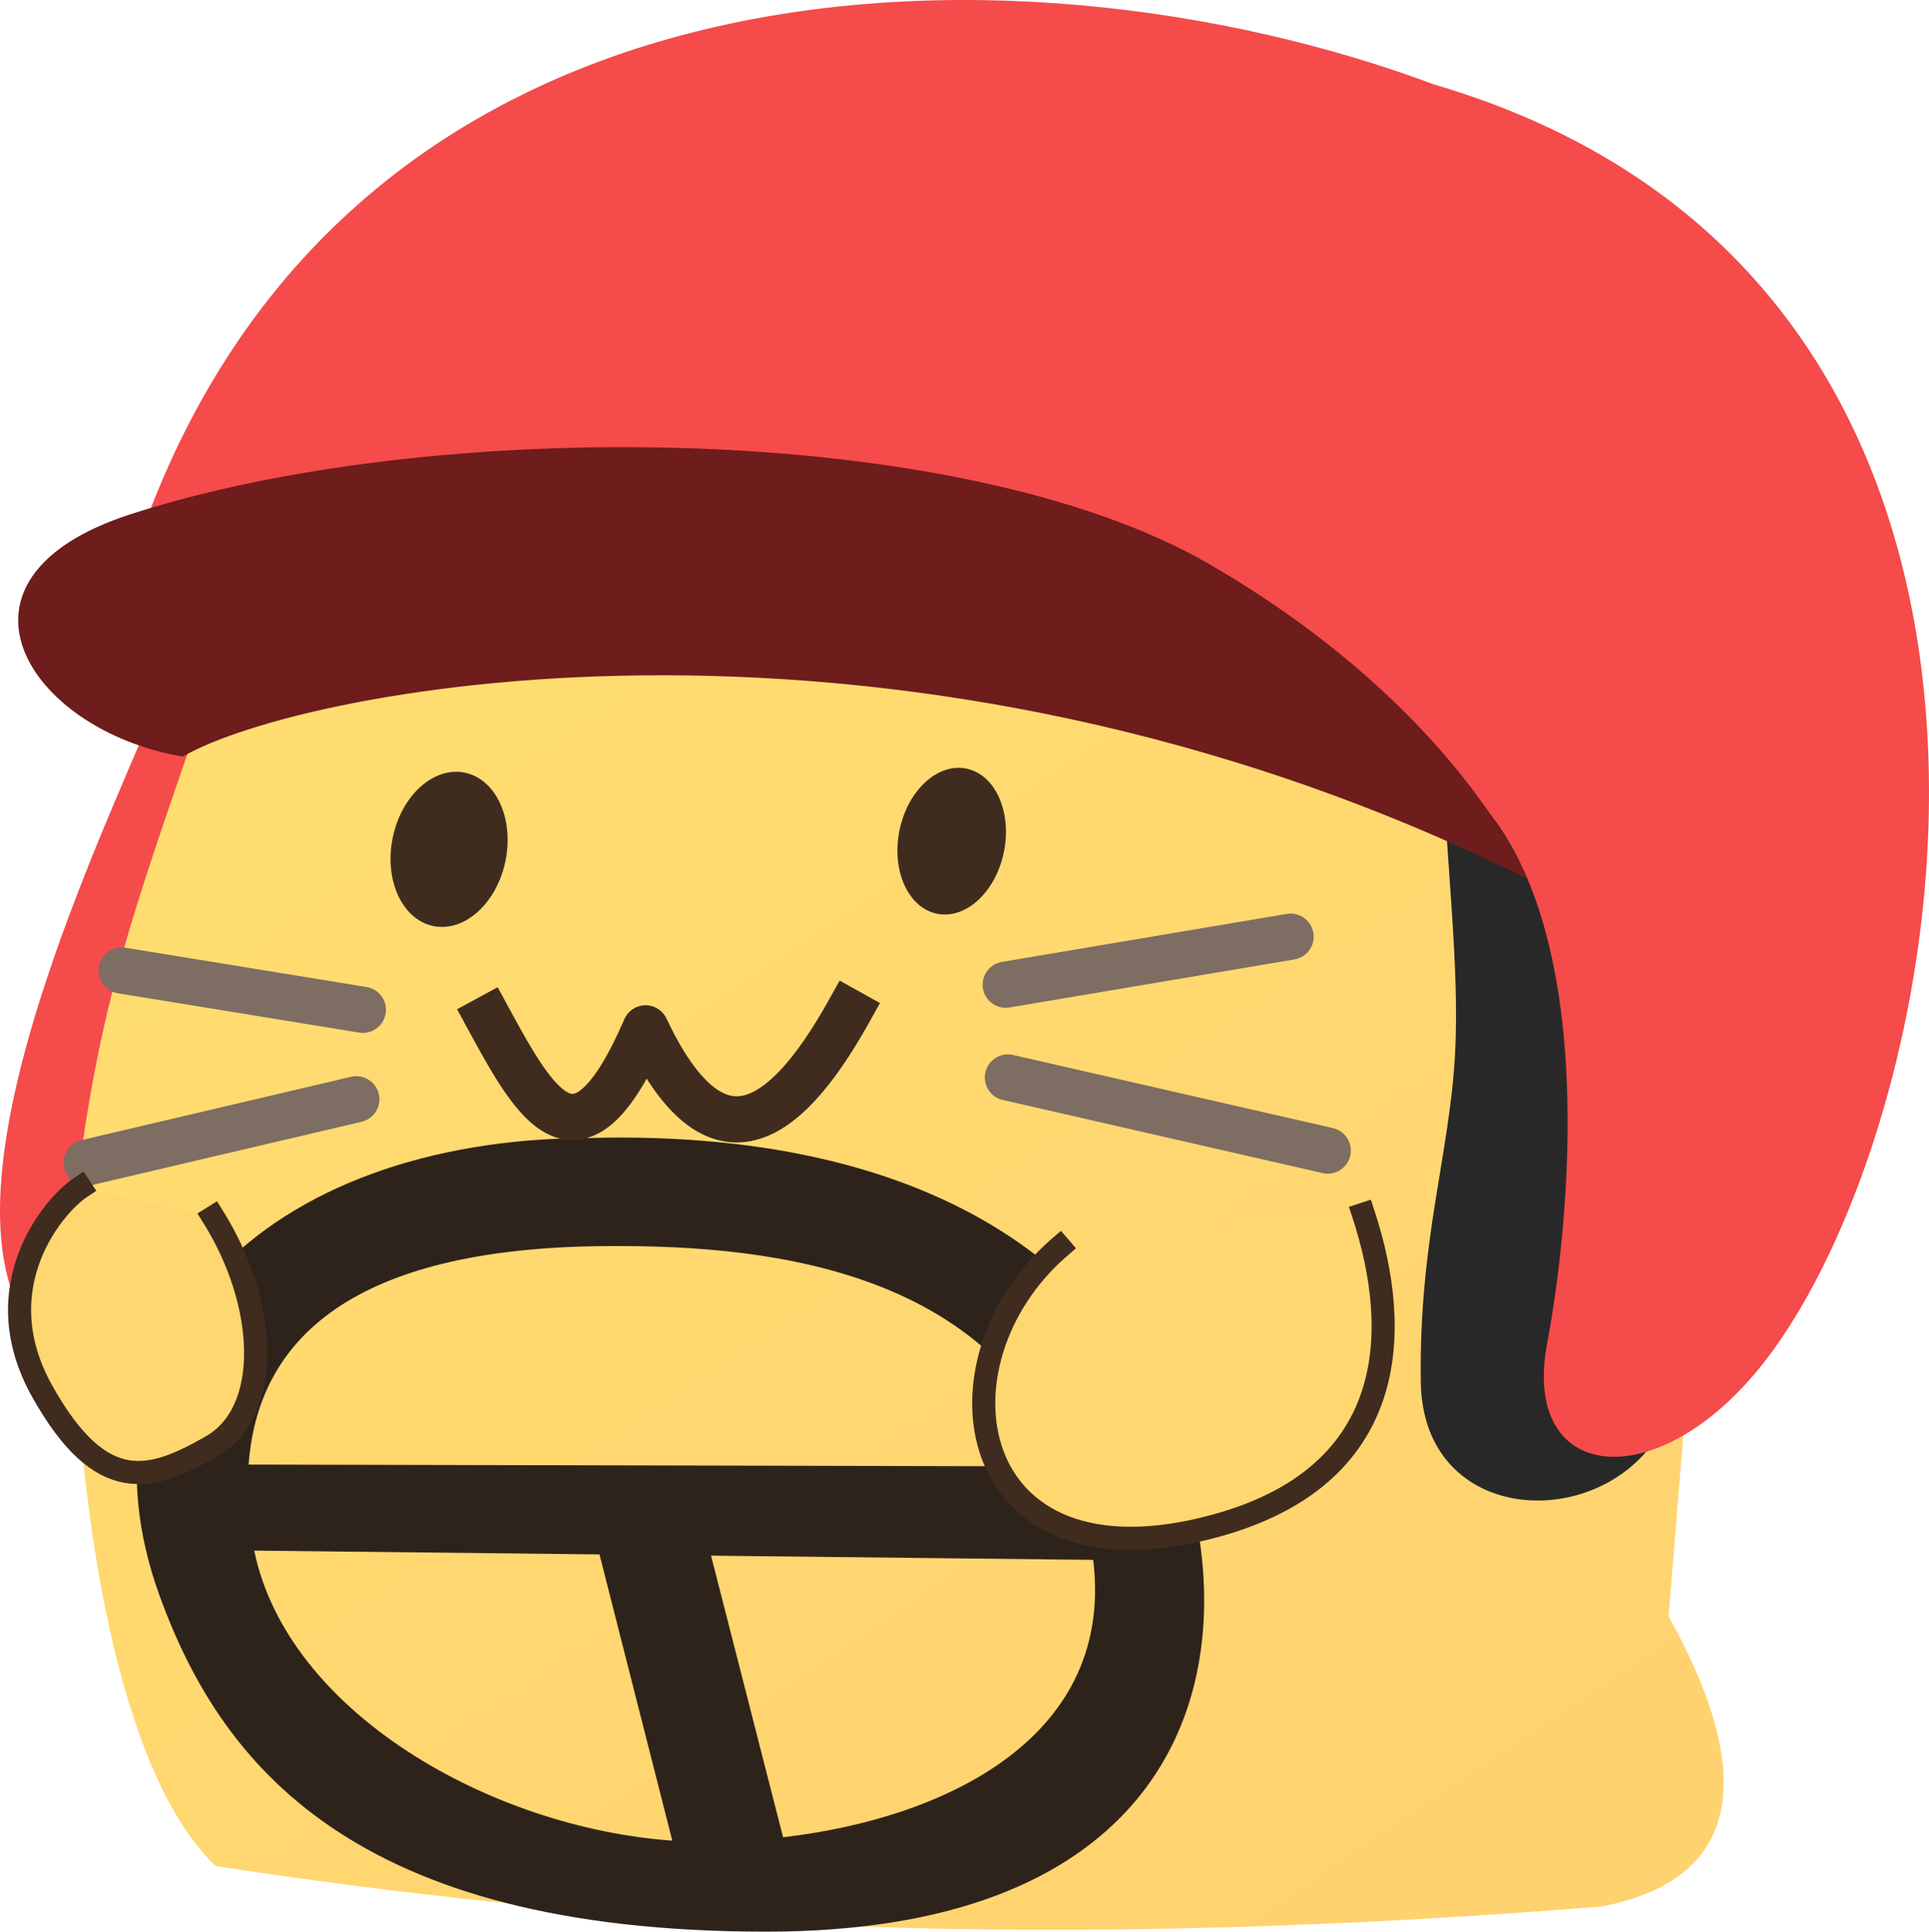 <?xml version="1.0" encoding="UTF-8" standalone="no"?>
<!-- Created with Inkscape (http://www.inkscape.org/) -->

<svg
   width="167.121"
   height="167.359"
   viewBox="0 0 167.121 167.359"
   version="1.1"
   id="svg1"
   xml:space="preserve"
   inkscape:version="1.4 (86a8ad7, 2024-10-11)"
   sodipodi:docname="driving.svg"
   xmlns:inkscape="http://www.inkscape.org/namespaces/inkscape"
   xmlns:sodipodi="http://sodipodi.sourceforge.net/DTD/sodipodi-0.dtd"
   xmlns:xlink="http://www.w3.org/1999/xlink"
   xmlns="http://www.w3.org/2000/svg"
   xmlns:svg="http://www.w3.org/2000/svg"><sodipodi:namedview
     id="namedview1"
     pagecolor="#ffffff"
     bordercolor="#000000"
     borderopacity="0.25"
     inkscape:showpageshadow="2"
     inkscape:pageopacity="0.0"
     inkscape:pagecheckerboard="0"
     inkscape:deskcolor="#d1d1d1"
     inkscape:document-units="px"
     inkscape:zoom="3.7390083"
     inkscape:cx="65.391671"
     inkscape:cy="95.078687"
     inkscape:window-width="1920"
     inkscape:window-height="1009"
     inkscape:window-x="-8"
     inkscape:window-y="-8"
     inkscape:window-maximized="1"
     inkscape:current-layer="svg1" /><defs
     id="defs1"><linearGradient
       id="linearGradient72"
       inkscape:collect="always"><stop
         style="stop-color:#ffdd70;stop-opacity:1;"
         offset="0"
         id="stop72" /><stop
         style="stop-color:#ffd270;stop-opacity:1;"
         offset="1"
         id="stop73" /></linearGradient><linearGradient
       id="linearGradient12"
       inkscape:collect="always"><stop
         style="stop-color:#ffdd70;stop-opacity:1;"
         offset="0"
         id="stop12" /><stop
         style="stop-color:#ffd270;stop-opacity:1;"
         offset="1"
         id="stop13" /></linearGradient><linearGradient
       inkscape:collect="always"
       xlink:href="#linearGradient12"
       id="linearGradient13"
       x1="35.13"
       y1="57.179"
       x2="136.904"
       y2="170.211"
       gradientUnits="userSpaceOnUse" /><linearGradient
       inkscape:collect="always"
       xlink:href="#linearGradient72"
       id="linearGradient73"
       x1="46.504"
       y1="56.089"
       x2="127.033"
       y2="175.479"
       gradientUnits="userSpaceOnUse" /></defs><g
     inkscape:groupmode="layer"
     id="layer5"
     inkscape:label="image_old"
     style="display:none"
     transform="translate(-8.939,-7.826)"><path
       style="display:inline;opacity:1;fill:url(#linearGradient13);stroke:none;stroke-linejoin:round"
       d="M 35.75,53.875 C 23.75,73.375 10.273,89.5 10,118 c -0.104,10.822 -0.559,45.231 10.25,49.75 7.573,3.166 42,6 63.25,5.75 21.25,-0.25 64.306,0.154 72.75,-4 8.823,-4.341 7.155,-18.694 -1.945,-27.164 C 155.802,119.561 155.75,112.375 150.25,77.875 127.078,65.566 74.475,53.742 35.75,53.875 Z"
       id="path1"
       sodipodi:nodetypes="cssssccc"
       inkscape:label="nyanpu" /><ellipse
       style="opacity:1;fill:#3f2c1f;fill-opacity:1;stroke:none;stroke-width:1.262;stroke-linejoin:round"
       id="path4"
       cx="55.487"
       cy="87.987"
       rx="4.654"
       ry="6.44"
       transform="matrix(0.996,0.09,-0.091,0.996,0,0)"
       inkscape:label="eye" /><path
       style="opacity:1;fill:none;stroke:#3f2c1f;stroke-width:4;stroke-linejoin:round;stroke-dasharray:none;stroke-opacity:1"
       d="M 49.375,105.25 C 51.25,117.375 60.75,120.875 64,109.625 70.125,119.25 77.125,122 85.125,103"
       id="path6"
       sodipodi:nodetypes="ccc"
       inkscape:label="kuchi" /><path
       style="opacity:1;fill:none;stroke:#7d6d62;stroke-width:4;stroke-linecap:round;stroke-linejoin:round;stroke-dasharray:none;stroke-opacity:1"
       d="M 38.714,100.409 12.551,96.343"
       id="path11"
       inkscape:label="hige" /></g><g
     inkscape:groupmode="layer"
     id="layer1"
     inkscape:label="image"
     style="display:inline"
     transform="translate(-8.939,-7.826)"><path
       style="display:inline;opacity:1;fill:#f54b4b;fill-opacity:1;stroke:none;stroke-width:1;stroke-linecap:square;stroke-linejoin:round;stroke-dasharray:none;stroke-opacity:1"
       d="M 23.5,66.258 C 20.015,75.773 2.453,109.782 11.5,122.75 c 9.107,13.053 17.731,-53.626 12,-56.492 z"
       id="path58"
       sodipodi:nodetypes="csc" /><path
       style="opacity:1;fill:url(#linearGradient73);fill-opacity:1;stroke:none;stroke-width:1;stroke-linecap:square;stroke-linejoin:round;stroke-dasharray:none;stroke-opacity:1"
       d="M 158,92.25 C 117.007,40.189 39.625,58.583 28,64.875 21.396,84.5 17.656,93 15.5,111.5 c -0.964,10.917 0.661,47.083 12.125,58 30.79,4.732 68.101,7.726 120.125,3.5 13.465,-2.654 12.399,-13.226 5.75,-25.125 z"
       id="path57"
       sodipodi:nodetypes="ccccccc" /><path
       id="path60"
       style="display:inline;opacity:1;fill:#2e231b;fill-opacity:1;stroke:none;stroke-width:1;stroke-linecap:square;stroke-linejoin:round;stroke-dasharray:none;stroke-opacity:1"
       d="m 62.828,106.383 c -0.899,-0.002 -1.808,0.009 -2.725,0.037 -28.513,0.02 -45.374,17.718 -37.299,39.773 5.276,14.409 16.616,28.992 52.502,28.992 32.378,-1.3e-4 40.128,-18.285 37.477,-34.471 -3.254,-19.865 -19.273,-34.256 -49.955,-34.332 z m -1.486,9.406 c 15.825,-0.16 33.365,2.727 40.125,19.086 L 30.48,134.715 C 31.341,122.953 40.774,115.94 61.342,115.789 Z M 30.963,142.17 60.877,142.5 67.184,167.301 C 51.385,166.168 33.836,156.142 30.963,142.17 Z m 39.578,0.438 33.107,0.365 c 1.858,15.158 -12.407,22.346 -26.865,24.035 z" /><path
       style="opacity:1;fill:#ffd770;fill-opacity:1;stroke:#3f2c1f;stroke-width:2;stroke-linecap:square;stroke-linejoin:round;stroke-dasharray:none;stroke-opacity:1"
       d="m 100.75,115.875 c -11.561,9.967 -8.378,30.03 13.366,24.18 16.065,-4.322 16.267,-16.928 12.95,-27.029"
       id="path59"
       sodipodi:nodetypes="csc" /><path
       style="opacity:1;fill:#292828;fill-opacity:1;stroke:none;stroke-width:1;stroke-linecap:square;stroke-linejoin:round;stroke-dasharray:none;stroke-opacity:1"
       d="m 152.867,131.752 c -5.089,8.975 -20.654,8.366 -20.835,-4.185 -0.177,-12.25 2.495,-19.668 2.968,-28.432 0.824,-15.257 -4.9,-37.427 4.292,-36.72 9.192,0.707 19.86,52.749 13.575,69.338 z"
       id="path62"
       sodipodi:nodetypes="csssc" /><path
       style="opacity:1;fill:#f54b4b;fill-opacity:1;stroke:none;stroke-width:1;stroke-linecap:square;stroke-linejoin:round;stroke-dasharray:none;stroke-opacity:1"
       d="M 133.138,15.129 C 97.206,1.702 35.913,1.761 19.46,59.442 71.228,54.676 122.547,65.245 135.029,75.268 c 12.482,10.023 10.212,36.878 7.943,48.981 -2.269,12.103 9.559,13.356 18.722,1.702 17.399,-22.127 29.502,-93.802 -28.557,-110.822 z"
       id="path63"
       sodipodi:nodetypes="ccsssc" /><path
       style="opacity:1;fill:#6e1c1c;fill-opacity:1;stroke:none;stroke-width:1;stroke-linecap:square;stroke-linejoin:round;stroke-dasharray:none;stroke-opacity:1"
       d="M 141.27,83.968 C 87.183,57.113 35.176,67.325 24.774,73.377 11.347,71.108 2.988,57.969 20.235,52.385 c 26.287,-8.51 71.891,-8.178 93.45,4.304 21.559,12.482 27.584,27.279 27.584,27.279 z"
       id="path64"
       sodipodi:nodetypes="ccssc" /><ellipse
       style="opacity:1;fill:#3f2c1f;fill-opacity:1;stroke:none;stroke-width:1.126;stroke-linecap:square;stroke-linejoin:round;stroke-dasharray:none;stroke-opacity:1"
       id="path65"
       cx="105.475"
       cy="61.16"
       rx="4.618"
       ry="6.414"
       transform="rotate(11.34)" /><ellipse
       style="opacity:1;fill:#3f2c1f;fill-opacity:1;stroke:none;stroke-width:1.051;stroke-linecap:square;stroke-linejoin:round;stroke-dasharray:none;stroke-opacity:1"
       id="path66"
       cx="63.196"
       cy="70.17"
       rx="4.986"
       ry="6.783"
       transform="rotate(11.565)" /><path
       style="opacity:1;fill:none;fill-opacity:1;stroke:#3f2c1f;stroke-width:4;stroke-linecap:square;stroke-linejoin:round;stroke-dasharray:none;stroke-opacity:1"
       d="m 82.455,95.504 c -5.863,10.496 -11.82,13.616 -17.588,1.418 -5.768,13.333 -9.456,6.808 -13.616,-0.851"
       id="path67"
       sodipodi:nodetypes="ccc" /><path
       style="opacity:1;fill:none;fill-opacity:1;stroke:#7d6d62;stroke-width:4;stroke-linecap:round;stroke-linejoin:round;stroke-dasharray:none;stroke-opacity:1"
       d="M 96.071,93.14 120.751,88.979"
       id="path68" /><path
       style="opacity:1;fill:none;fill-opacity:1;stroke:#7d6d62;stroke-width:4;stroke-linecap:round;stroke-linejoin:round;stroke-dasharray:none;stroke-opacity:1"
       d="m 96.26,101.177 27.706,6.335"
       id="path69" /><path
       style="opacity:1;fill:none;fill-opacity:1;stroke:#7d6d62;stroke-width:4;stroke-linecap:round;stroke-linejoin:round;stroke-dasharray:none;stroke-opacity:1"
       d="M 40.376,95.315 19.479,91.91"
       id="path70" /><path
       style="opacity:1;fill:none;fill-opacity:1;stroke:#7d6d62;stroke-width:4;stroke-linecap:round;stroke-linejoin:round;stroke-dasharray:none;stroke-opacity:1"
       d="m 39.809,103.068 -23.356,5.484"
       id="path71" /><path
       style="opacity:1;fill:#ffd770;fill-opacity:1;stroke:#3f2c1f;stroke-width:2;stroke-linecap:square;stroke-linejoin:round;stroke-dasharray:none;stroke-opacity:1"
       d="m 27.422,113.281 c 4.682,7.492 5.139,16.831 -0.157,19.857 -5.295,3.026 -9.544,4.34 -14.65,-4.737 -5.106,-9.078 1.01,-16.167 3.28,-17.68"
       id="path72"
       sodipodi:nodetypes="cssc" /></g><g
     inkscape:groupmode="layer"
     id="vertices"
     inkscape:label="vertices"
     style="display:none"
     transform="translate(-8.939,-7.826)"><path
       style="opacity:1;fill:none;fill-opacity:1;stroke:#3f2c1f;stroke-width:1;stroke-linecap:round;stroke-linejoin:round;stroke-dasharray:none;stroke-opacity:1"
       d="M 7.753,113.499 24.909,172.125 156.078,173.263 178.789,81.462 165.597,32.199 119.713,8.161 57.515,11.67 19.106,47.793 Z"
       id="path13"
       sodipodi:nodetypes="ccccccccc" /></g></svg>

